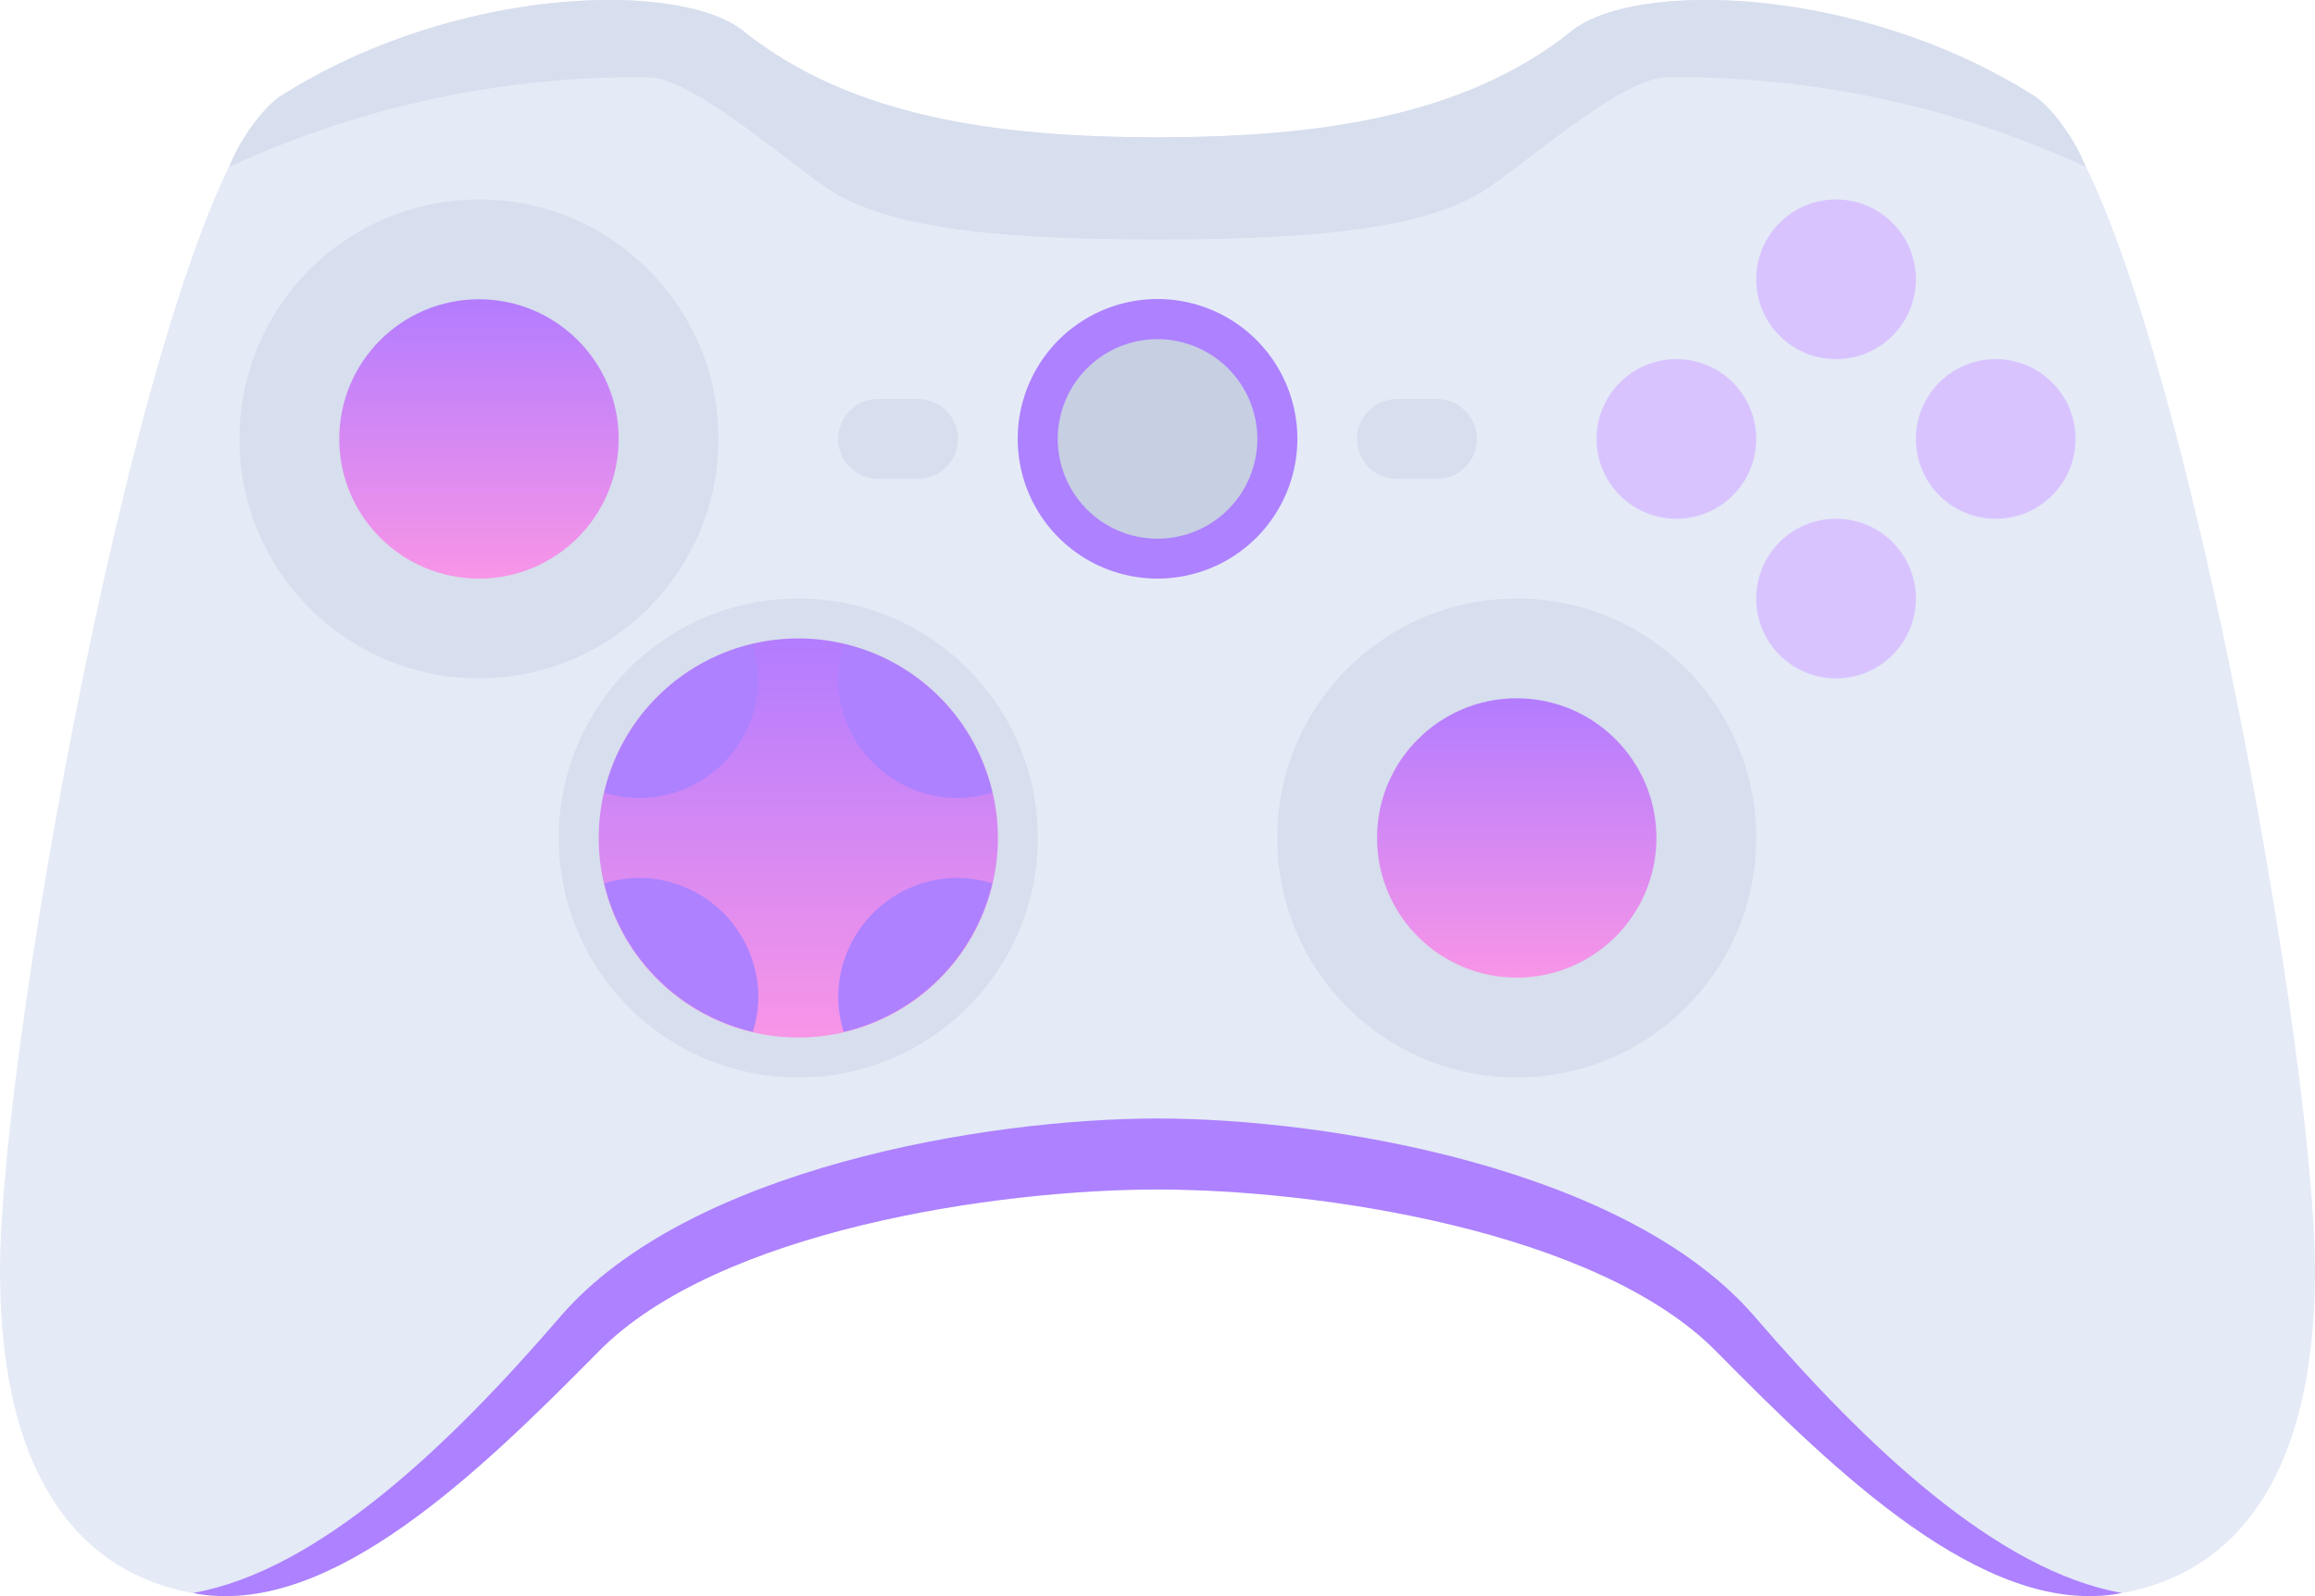 <svg id="regular" xmlns="http://www.w3.org/2000/svg" xmlns:xlink="http://www.w3.org/1999/xlink" width="97.69" height="67.373" viewBox="0 0 97.69 67.373">
  <defs>
    <linearGradient id="linear-gradient" x1="0.5" x2="0.5" y2="1" gradientUnits="objectBoundingBox">
      <stop offset="0" stop-color="#b37cff"/>
      <stop offset="1" stop-color="#f895e7"/>
    </linearGradient>
  </defs>
  <path id="Trazado_3720" data-name="Trazado 3720" d="M85.9,83.536c-7.369-4.7-16.884-4.938-19.58-2.776-4.527,3.63-10.738,4.484-17.475,4.484S35.9,84.39,31.37,80.76c-2.7-2.162-12.211-1.922-19.58,2.776C6.649,86.814,0,123.145,0,133.074,0,142.042,3.563,146,8.422,146.739c5.615.854,11.79-5.125,16.843-10.249s16.843-6.833,23.58-6.833,18.527,1.708,23.58,6.833,11.229,11.1,16.843,10.249c4.858-.739,8.422-4.7,8.422-13.665C97.69,123.145,91.042,86.814,85.9,83.536Z" transform="translate(0 -79.449)" fill="#e4eaf6"/>
  <circle id="Elipse_239" data-name="Elipse 239" cx="10.106" cy="10.106" r="10.106" transform="translate(23.58 25.265)" fill="#d7deed"/>
  <circle id="Elipse_240" data-name="Elipse 240" cx="5.053" cy="5.053" r="5.053" transform="translate(43.792 13.474)" fill="#c7cfe2"/>
  <path id="Trazado_3721" data-name="Trazado 3721" d="M126.9,83.536c-7.369-4.7-16.884-4.938-19.58-2.776-4.527,3.63-10.738,4.484-17.475,4.484S76.9,84.39,72.369,80.76c-2.7-2.162-12.211-1.922-19.58,2.776a7.52,7.52,0,0,0-2.123,2.958,40.949,40.949,0,0,1,17.7-3.782c1.895,0,6.174,3.848,7.79,4.842,2.737,1.684,7.9,2,13.685,2s10.948-.316,13.685-2c1.616-.995,5.9-4.842,7.79-4.842a40.949,40.949,0,0,1,17.7,3.782A7.518,7.518,0,0,0,126.9,83.536Z" transform="translate(-40.999 -79.449)" fill="#d7deed"/>
  <path id="Trazado_3722" data-name="Trazado 3722" d="M231,157.444a5.9,5.9,0,1,1,5.9-5.9A5.9,5.9,0,0,1,231,157.444Zm0-10.106a4.211,4.211,0,1,0,4.211,4.211A4.215,4.215,0,0,0,231,147.339Z" transform="translate(-182.153 -133.022)" fill="#ad81ff"/>
  <g id="Grupo_1930" data-name="Grupo 1930" transform="translate(35.37 16.843)">
    <path id="Trazado_3723" data-name="Trazado 3723" d="M188.747,171.092h-1.684a1.685,1.685,0,0,1-1.684-1.684h0a1.685,1.685,0,0,1,1.684-1.684h1.684a1.685,1.685,0,0,1,1.684,1.684h0A1.684,1.684,0,0,1,188.747,171.092Z" transform="translate(-185.378 -167.723)" fill="#d7deed"/>
    <path id="Trazado_3724" data-name="Trazado 3724" d="M303.506,171.092h-1.684a1.685,1.685,0,0,1-1.684-1.684h0a1.685,1.685,0,0,1,1.684-1.684h1.684a1.685,1.685,0,0,1,1.684,1.684h0A1.684,1.684,0,0,1,303.506,171.092Z" transform="translate(-278.241 -167.723)" fill="#d7deed"/>
    <circle id="Elipse_241" data-name="Elipse 241" cx="10.106" cy="10.106" r="10.106" transform="translate(18.528 8.422)" fill="#d7deed"/>
  </g>
  <g id="Grupo_1931" data-name="Grupo 1931" transform="translate(25.265 26.949)">
    <path id="Trazado_3787" data-name="Trazado 3787" d="M8.422,0A8.422,8.422,0,1,1,0,8.422,8.422,8.422,0,0,1,8.422,0Z" fill="url(#linear-gradient)"/>
    <circle id="Elipse_243" data-name="Elipse 243" cx="5.895" cy="5.895" r="5.895" transform="translate(32.844 2.526)" fill="url(#linear-gradient)"/>
  </g>
  <circle id="Elipse_244" data-name="Elipse 244" cx="10.106" cy="10.106" r="10.106" transform="translate(10.106 8.421)" fill="#d7deed"/>
  <circle id="Elipse_245" data-name="Elipse 245" cx="5.895" cy="5.895" r="5.895" transform="translate(14.317 12.632)" fill="url(#linear-gradient)"/>
  <ellipse id="Elipse_246" data-name="Elipse 246" cx="3.369" cy="3.369" rx="3.369" ry="3.369" transform="translate(67.373 15.159)" fill="#d8c3ff"/>
  <ellipse id="Elipse_247" data-name="Elipse 247" cx="3.369" cy="3.369" rx="3.369" ry="3.369" transform="translate(80.847 15.159)" fill="#d8c3ff"/>
  <g id="Grupo_1932" data-name="Grupo 1932" transform="translate(25.505 27.189)">
    <path id="Trazado_3725" data-name="Trazado 3725" d="M191.876,228.21a8.408,8.408,0,0,0-6.262-6.263,5,5,0,0,0-.235,1.444,5.053,5.053,0,0,0,5.053,5.053A5,5,0,0,0,191.876,228.21Z" transform="translate(-175.513 -221.947)" fill="#ad81ff"/>
    <path id="Trazado_3726" data-name="Trazado 3726" d="M133.672,228.21a5,5,0,0,0,1.444.235,5.053,5.053,0,0,0,5.053-5.053,4.992,4.992,0,0,0-.235-1.444A8.409,8.409,0,0,0,133.672,228.21Z" transform="translate(-133.672 -221.947)" fill="#ad81ff"/>
    <path id="Trazado_3727" data-name="Trazado 3727" d="M191.876,273.891a5,5,0,0,0-1.444-.235,5.053,5.053,0,0,0-5.053,5.053,4.992,4.992,0,0,0,.235,1.444A8.409,8.409,0,0,0,191.876,273.891Z" transform="translate(-175.513 -263.79)" fill="#ad81ff"/>
    <path id="Trazado_3728" data-name="Trazado 3728" d="M135.115,273.655a4.993,4.993,0,0,0-1.444.235,8.408,8.408,0,0,0,6.262,6.262,5,5,0,0,0,.235-1.444A5.053,5.053,0,0,0,135.115,273.655Z" transform="translate(-133.671 -263.789)" fill="#ad81ff"/>
  </g>
  <ellipse id="Elipse_248" data-name="Elipse 248" cx="3.369" cy="3.369" rx="3.369" ry="3.369" transform="translate(74.11 21.896)" fill="#d8c3ff"/>
  <ellipse id="Elipse_249" data-name="Elipse 249" cx="3.369" cy="3.369" rx="3.369" ry="3.369" transform="translate(74.11 8.421)" fill="#d8c3ff"/>
  <path id="Trazado_3729" data-name="Trazado 3729" d="M108.628,335.261c-5.4-6.277-18-8.37-25.207-8.37s-19.805,2.093-25.207,8.37c-4.655,5.41-10.2,10.718-15.486,11.655.09.016.178.039.269.053,5.615.854,11.79-5.125,16.843-10.249s16.843-6.833,23.58-6.833S101.949,331.6,107,336.72s11.229,11.1,16.843,10.249c.091-.014.179-.037.269-.053C118.829,345.979,113.283,340.671,108.628,335.261Z" transform="translate(-34.576 -279.679)" fill="#ad81ff"/>
</svg>
